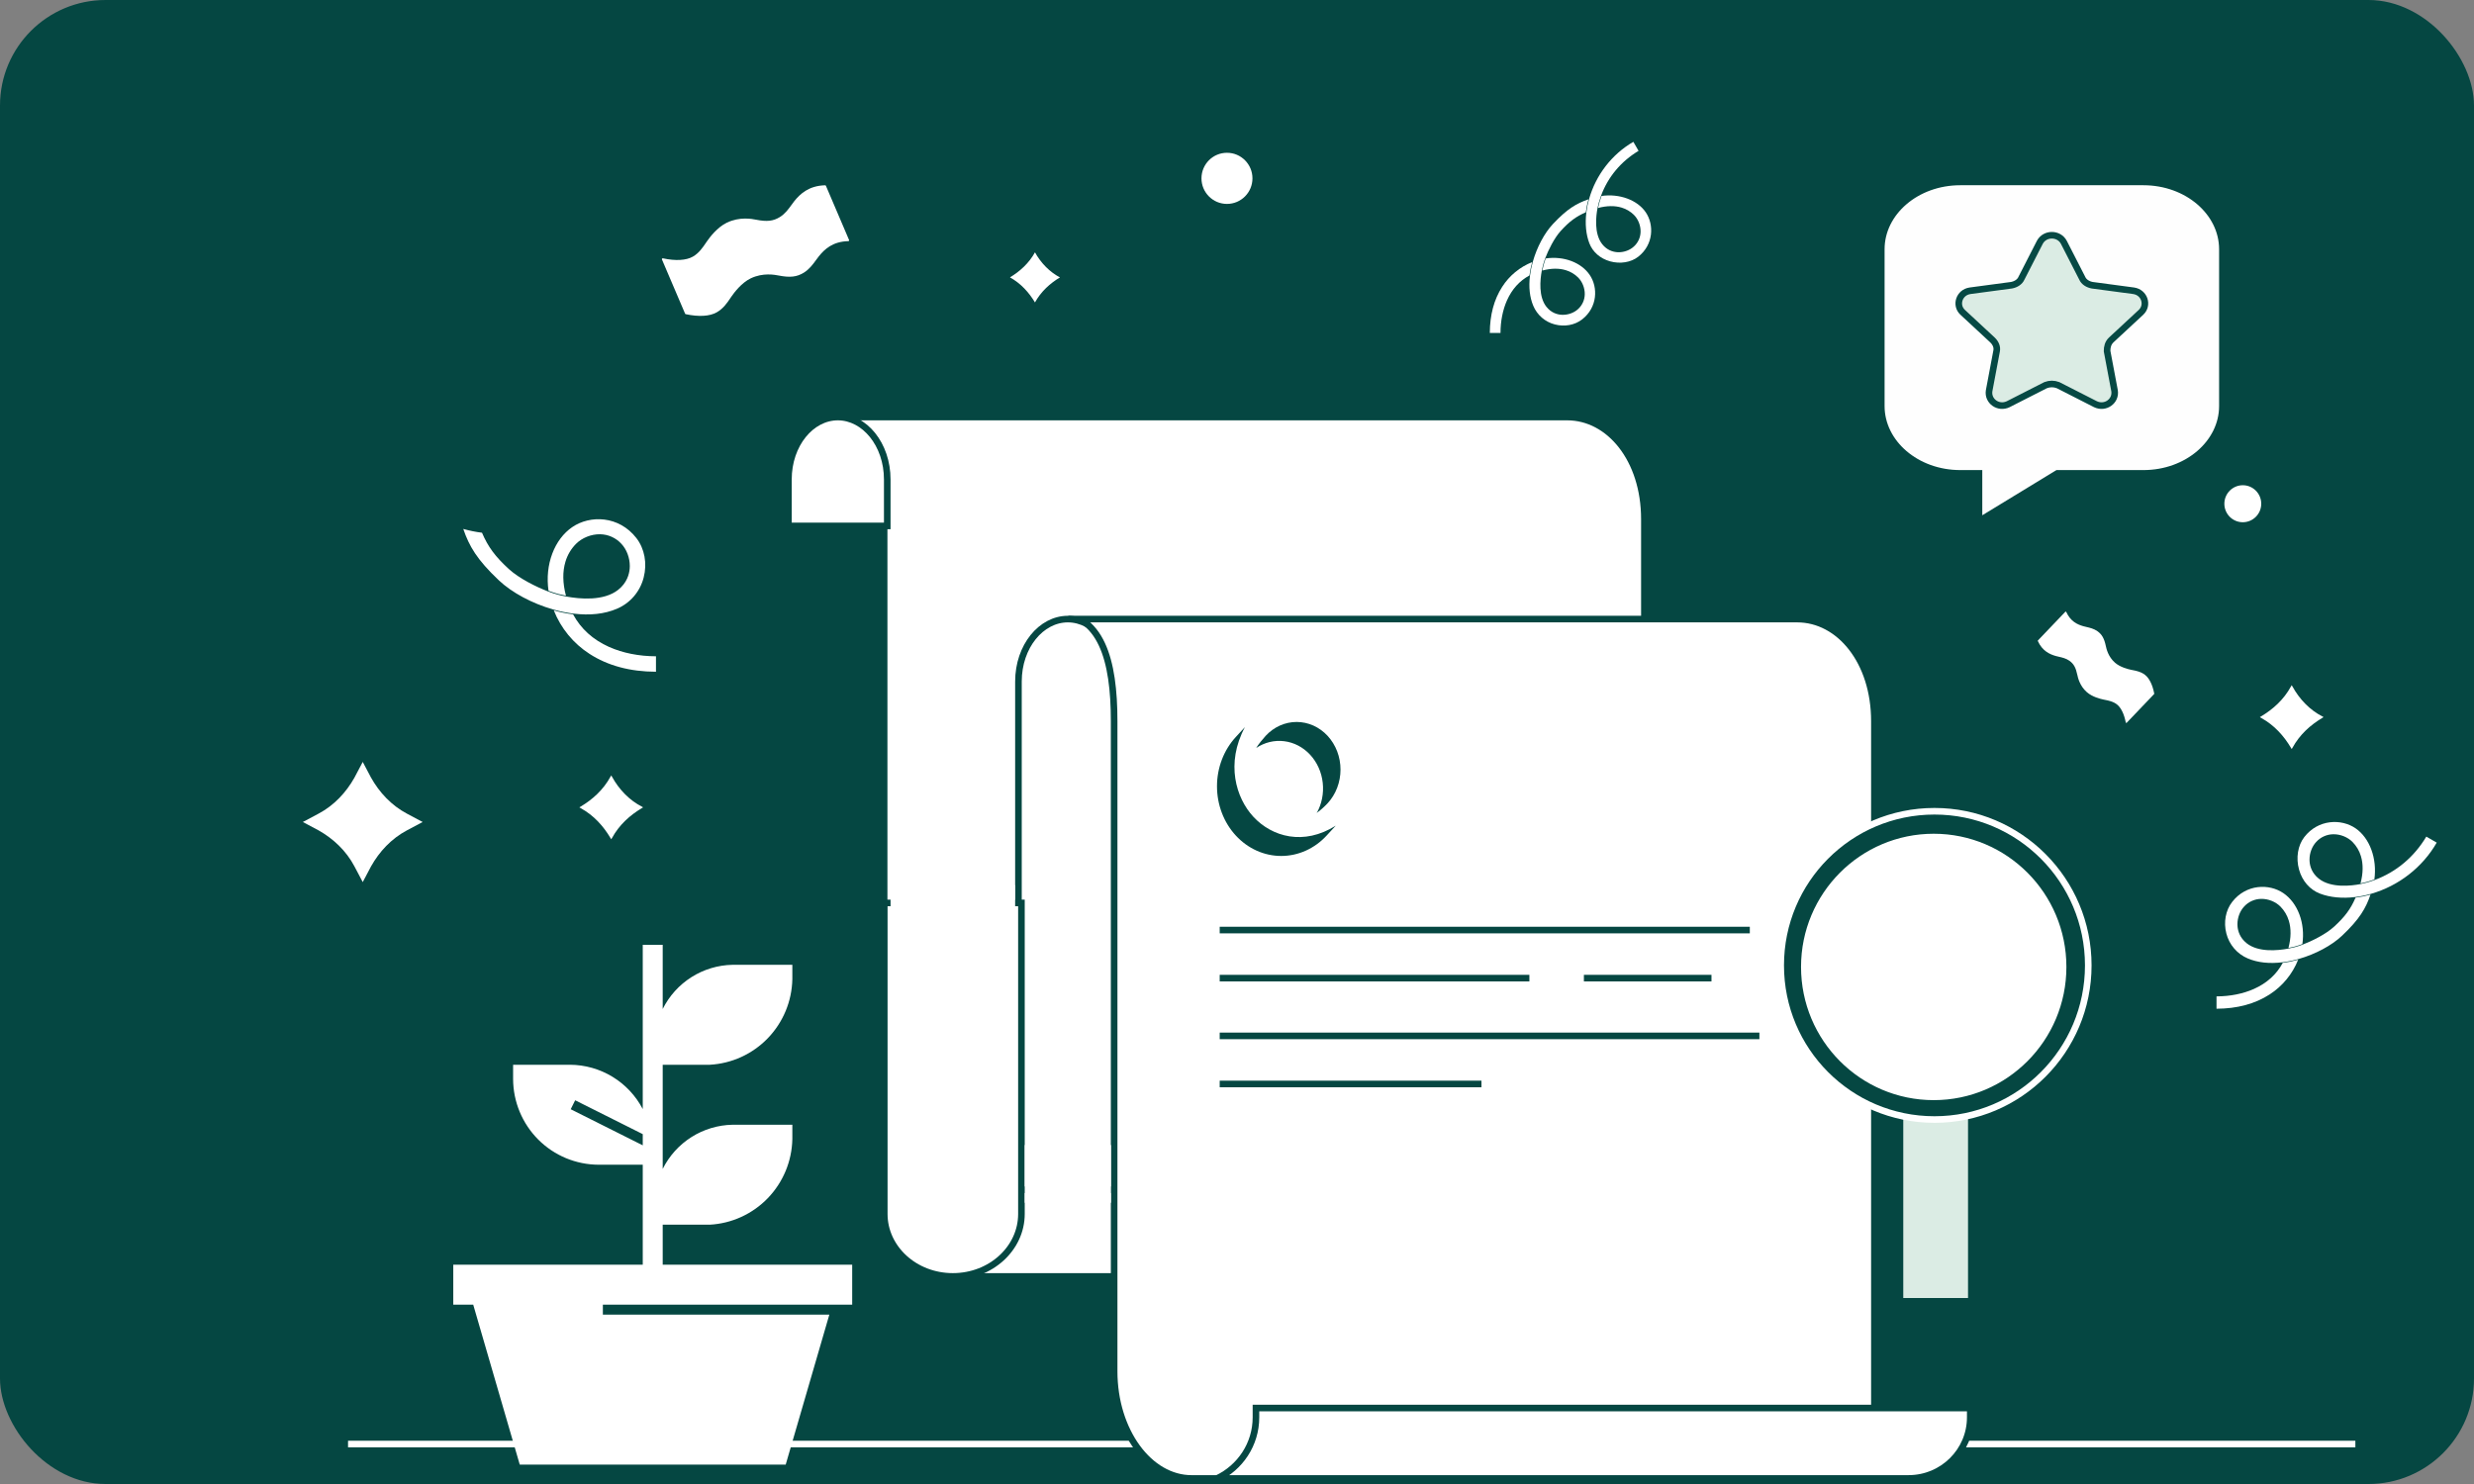   <svg width="375" height="225" fill="none" xmlns="http://www.w3.org/2000/svg">
    <rect width="100%" height="100%" fill="#808080" stroke="none"/>
    <rect width="375" height="225" rx="16" fill="#054742" />
    <path
      d="M52.755 218.941H357.018"
      stroke="white"
      strokeLinecap="round"
      strokeLinejoin="round"
    />
    <path
      d="M249.227 193.525H249.25V175.866V145.598V88.178V78.715C249.25 69.623 243.928 63.23 237.555 63.23H128.857C129.012 63.32 129.163 63.415 129.31 63.516C130.533 64.355 131.46 65.565 132.153 67.045C133.531 69.989 134.014 74.077 134.014 78.715V177.29C134.014 181.816 135.356 185.894 137.502 188.828C139.648 191.763 142.571 193.525 145.753 193.525H145.794H145.837H145.881H145.928H145.977H146.028H146.081H146.136H146.193H146.251H146.312H146.375H146.44H146.507H146.576H146.646H146.719H146.794H146.87H146.948H147.029H147.111H147.195H147.281H147.369H147.458H147.55H147.643H147.739H147.836H147.934H148.035H148.138H148.242H148.348H148.456H148.565H148.677H148.79H148.905H149.021H149.14H149.26H149.381H149.505H149.63H149.757H149.885H150.016H150.147H150.281H150.416H150.553H150.691H150.831H150.973H151.116H151.261H151.407H151.555H151.705H151.856H152.008H152.163H152.318H152.476H152.634H152.795H152.956H153.12H153.284H153.451H153.618H153.788H153.958H154.13H154.304H154.479H154.655H154.833H155.012H155.192H155.374H155.557H155.742H155.928H156.115H156.304H156.494H156.685H156.878H157.072H157.267H157.464H157.662H157.861H158.061H158.263H158.466H158.67H158.875H159.082H159.29H159.499H159.709H159.92H160.133H160.346H160.561H160.777H160.995H161.213H161.432H161.653H161.875H162.098H162.321H162.546H162.773H163H163.228H163.457H163.688H163.919H164.151H164.385H164.619H164.855H165.091H165.328H165.567H165.806H166.047H166.288H166.53H166.773H167.017H167.262H167.508H167.755H168.003H168.252H168.501H168.751H169.003H169.255H169.508H169.761H170.016H170.272H170.528H170.785H171.043H171.301H171.561H171.821H172.082H172.343H172.606H172.869H173.133H173.398H173.663H173.929H174.196H174.463H174.731H175H175.269H175.539H175.81H176.082H176.353H176.626H176.899H177.173H177.448H177.723H177.998H178.274H178.551H178.828H179.106H179.384H179.663H179.943H180.222H180.503H180.784H181.065H181.347H181.629H181.912H182.195H182.479H182.763H183.048H183.332H183.618H183.904H184.19H184.476H184.763H185.05H185.338H185.626H185.914H186.203H186.492H186.781H187.071H187.361H187.651H187.942H188.232H188.523H188.815H189.106H189.398H189.69H189.982H190.275H190.567H190.86H191.153H191.446H191.74H192.033H192.327H192.621H192.915H193.209H193.503H193.798H194.092H194.387H194.682H194.976H195.271H195.566H195.861H196.156H196.451H196.746H197.041H197.337H197.632H197.927H198.222H198.517H198.812H199.107H199.402H199.697H199.992H200.287H200.582H200.876H201.171H201.465H201.76H202.054H202.348H202.642H202.936H203.229H203.523H203.816H204.109H204.402H204.695H204.988H205.28H205.572H205.864H206.156H206.447H206.738H207.029H207.32H207.61H207.9H208.19H208.48H208.769H209.058H209.346H209.634H209.922H210.21H210.497H210.783H211.07H211.356H211.641H211.926H212.211H212.496H212.779H213.063H213.346H213.629H213.911H214.192H214.473H214.754H215.034H215.314H215.593H215.872H216.15H216.427H216.704H216.981H217.257H217.532H217.807H218.081H218.355H218.627H218.9H219.172H219.443H219.713H219.983H220.252H220.52H220.788H221.055H221.322H221.587H221.853H222.117H222.38H222.643H222.905H223.167H223.427H223.687H223.946H224.204H224.462H224.719H224.975H225.23H225.484H225.737H225.99H226.242H226.492H226.742H226.992H227.24H227.487H227.734H227.979H228.224H228.467H228.71H228.952H229.193H229.433H229.672H229.91H230.147H230.383H230.618H230.852H231.085H231.317H231.548H231.777H232.006H232.234H232.461H232.686H232.911H233.134H233.357H233.578H233.798H234.017H234.235H234.452H234.667H234.881H235.095H235.307H235.518H235.727H235.936H236.143H236.349H236.554H236.757H236.96H237.161H237.361H237.559H237.757H237.952H238.147H238.341H238.533H238.723H238.913H239.101H239.288H239.473H239.657H239.84H240.021H240.201H240.38H240.557H240.732H240.907H241.079H241.251H241.421H241.589H241.756H241.922H242.086H242.249H242.41H242.569H242.728H242.884H243.039H243.193H243.345H243.495H243.644H243.791H243.937H244.081H244.224H244.364H244.504H244.641H244.778H244.912H245.045H245.176H245.305H245.433H245.559H245.684H245.806H245.927H246.047H246.164H246.28H246.394H246.506H246.617H246.726H246.833H246.938H247.042H247.143H247.243H247.341H247.438H247.532H247.625H247.715H247.804H247.891H247.976H248.06H248.141H248.22H248.298H248.374H248.447H248.519H248.589H248.657H248.723H248.787H248.849H248.909H248.967H249.023H249.077H249.129H249.179H249.227Z"
      fill="white"
      stroke="#054742"
    />
    <path
      d="M119.507 79.737H134.486L134.486 72.698C134.486 67.36 131.036 63.23 126.996 63.23C122.957 63.23 119.506 67.36 119.506 72.698L119.507 79.737Z"
      fill="white"
      stroke="#054742"
    />
    <path
      d="M169.352 180.393V103.331C169.352 97.993 165.901 93.863 161.862 93.863C157.823 93.863 154.372 97.993 154.372 103.331L154.372 180.393H169.352Z"
      fill="white"
      stroke="#054742"
    />
    <path
      d="M154.825 136.903V184.059C154.825 189.248 150.214 193.527 144.429 193.527C138.645 193.527 134.034 189.248 134.034 184.059L134.034 136.903H154.825Z"
      fill="white"
      stroke="#054742"
    />
    <path
      d="M284.091 224.158H284.115V206.498V176.231V118.811V109.348C284.115 100.256 278.792 93.863 272.419 93.863H163.722C163.876 93.953 164.027 94.048 164.174 94.149C165.397 94.987 166.325 96.198 167.017 97.678C168.395 100.622 168.878 104.71 168.878 109.348V207.923C168.878 212.449 170.221 216.527 172.366 219.461C174.513 222.396 177.436 224.158 180.617 224.158H180.658H180.701H180.746H180.792H180.841H180.892H180.945H181H181.057H181.116H181.177H181.239H181.304H181.371H181.44H181.511H181.583H181.658H181.734H181.813H181.893H181.975H182.059H182.145H182.233H182.323H182.414H182.508H182.603H182.7H182.799H182.899H183.002H183.106H183.212H183.32H183.43H183.541H183.654H183.769H183.886H184.004H184.124H184.246H184.369H184.494H184.621H184.75H184.88H185.012H185.145H185.28H185.417H185.555H185.695H185.837H185.98H186.125H186.271H186.419H186.569H186.72H186.873H187.027H187.183H187.34H187.499H187.659H187.821H187.984H188.149H188.315H188.483H188.652H188.822H188.994H189.168H189.343H189.519H189.697H189.876H190.056H190.238H190.422H190.606H190.792H190.98H191.168H191.358H191.55H191.742H191.936H192.132H192.328H192.526H192.725H192.925H193.127H193.33H193.534H193.739H193.946H194.154H194.363H194.573H194.784H194.997H195.211H195.426H195.642H195.859H196.077H196.297H196.517H196.739H196.962H197.186H197.411H197.637H197.864H198.092H198.321H198.552H198.783H199.016H199.249H199.483H199.719H199.955H200.193H200.431H200.67H200.911H201.152H201.394H201.638H201.882H202.127H202.373H202.619H202.867H203.116H203.365H203.616H203.867H204.119H204.372H204.626H204.88H205.136H205.392H205.649H205.907H206.166H206.425H206.685H206.946H207.208H207.47H207.733H207.997H208.262H208.527H208.793H209.06H209.327H209.595H209.864H210.134H210.404H210.674H210.946H211.218H211.49H211.764H212.037H212.312H212.587H212.862H213.138H213.415H213.692H213.97H214.249H214.527H214.807H215.087H215.367H215.648H215.929H216.211H216.493H216.776H217.059H217.343H217.627H217.912H218.197H218.482H218.768H219.054H219.34H219.627H219.915H220.202H220.49H220.779H221.067H221.356H221.646H221.935H222.225H222.515H222.806H223.097H223.388H223.679H223.97H224.262H224.554H224.846H225.139H225.432H225.724H226.017H226.311H226.604H226.898H227.191H227.485H227.779H228.073H228.368H228.662H228.957H229.251H229.546H229.841H230.136H230.43H230.725H231.02H231.315H231.611H231.906H232.201H232.496H232.791H233.086H233.381H233.676H233.971H234.266H234.561H234.856H235.151H235.446H235.74H236.035H236.329H236.624H236.918H237.212H237.506H237.8H238.094H238.387H238.68H238.974H239.267H239.559H239.852H240.144H240.436H240.728H241.02H241.311H241.603H241.893H242.184H242.474H242.765H243.054H243.344H243.633H243.922H244.21H244.498H244.786H245.074H245.361H245.648H245.934H246.22H246.506H246.791H247.076H247.36H247.644H247.927H248.21H248.493H248.775H249.057H249.338H249.618H249.899H250.178H250.457H250.736H251.014H251.292H251.569H251.845H252.121H252.396H252.671H252.945H253.219H253.492H253.764H254.036H254.307H254.577H254.847H255.116H255.385H255.652H255.92H256.186H256.452H256.717H256.981H257.245H257.507H257.77H258.031H258.292H258.551H258.81H259.069H259.326H259.583H259.839H260.094H260.348H260.602H260.854H261.106H261.357H261.607H261.856H262.104H262.351H262.598H262.843H263.088H263.332H263.574H263.816H264.057H264.297H264.536H264.774H265.011H265.247H265.482H265.716H265.949H266.181H266.412H266.642H266.871H267.098H267.325H267.551H267.775H267.999H268.221H268.442H268.662H268.881H269.099H269.316H269.531H269.746H269.959H270.171H270.382H270.592H270.8H271.007H271.213H271.418H271.622H271.824H272.025H272.225H272.423H272.621H272.817H273.011H273.205H273.397H273.588H273.777H273.965H274.152H274.337H274.521H274.704H274.885H275.065H275.244H275.421H275.597H275.771H275.944H276.115H276.285H276.454H276.621H276.786H276.95H277.113H277.274H277.434H277.592H277.748H277.903H278.057H278.209H278.359H278.508H278.655H278.801H278.945H279.088H279.229H279.368H279.506H279.642H279.776H279.909H280.04H280.17H280.297H280.423H280.548H280.67H280.791H280.911H281.028H281.144H281.258H281.371H281.481H281.59H281.697H281.802H281.906H282.008H282.107H282.206H282.302H282.396H282.489H282.58H282.668H282.755H282.841H282.924H283.005H283.085H283.162H283.238H283.312H283.383H283.453H283.521H283.587H283.651H283.713H283.773H283.831H283.887H283.941H283.993H284.043H284.091Z"
      fill="white"
      stroke="#054742"
    />
    <line
      x1="184.878"
      y1="141.012"
      x2="265.23"
      y2="141.012"
      stroke="#054742"
      strokeLinecap="square"
    />
    <line
      x1="184.878"
      y1="148.301"
      x2="231.818"
      y2="148.301"
      stroke="#054742"
      strokeLinecap="square"
    />
    <line
      x1="240.082"
      y1="148.301"
      x2="259.42"
      y2="148.301"
      stroke="#054742"
      strokeLinecap="square"
    />
    <line
      x1="184.878"
      y1="157.059"
      x2="266.683"
      y2="157.059"
      stroke="#054742"
      strokeLinecap="square"
    />
    <line
      x1="184.878"
      y1="164.348"
      x2="224.554"
      y2="164.348"
      stroke="#054742"
      strokeLinecap="square"
    />
    <rect
      x="134.986"
      y="134.211"
      width="18.885"
      height="8.753"
      fill="white"
    />
    <rect
      x="155.325"
      y="173.605"
      width="13.074"
      height="8.753"
      fill="white"
    />
    <path
      d="M190.374 214.896C190.374 218.981 187.969 222.504 184.491 224.155H289.3C294.464 224.155 298.643 220.006 298.643 214.896V213.484H190.374V214.896Z"
      fill="white"
      stroke="#054742"
    />
    <rect
      x="288.491"
      y="166.051"
      width="9.815"
      height="30.75"
      fill="#DBECE4"
    />
    <path
      d="M293.222 169.74C306.096 169.74 316.532 159.277 316.532 146.37C316.532 133.463 306.096 123 293.222 123C280.348 123 269.911 133.463 269.911 146.37C269.911 159.277 280.348 169.74 293.222 169.74Z"
      fill="#054742"
      stroke="white"
      strokeMiterlimit="10"
      strokeLinecap="round"
      strokeLinejoin="round"
    />
    <path
      d="M293.105 166.299C303.936 166.299 312.717 157.481 312.717 146.604C312.717 135.728 303.936 126.91 293.105 126.91C282.274 126.91 273.494 135.728 273.494 146.604C273.494 157.481 282.274 166.299 293.105 166.299Z"
      fill="white"
      stroke="white"
      strokeMiterlimit="10"
      strokeLinecap="round"
      strokeLinejoin="round"
    />
    <path
      d="M201.241 111.575C200.623 110.905 199.89 110.373 199.083 110.01C198.276 109.648 197.411 109.461 196.537 109.461C195.664 109.461 194.799 109.648 193.992 110.01C193.185 110.373 192.451 110.905 191.834 111.575C191.458 111.983 190.676 112.937 190.409 113.407C191.679 112.556 193.177 112.194 194.659 112.38C196.142 112.565 197.524 113.287 198.583 114.429C199.641 115.571 200.315 117.067 200.494 118.675C200.674 120.283 200.349 121.91 199.573 123.294L199.676 123.183C200.121 122.889 200.856 122.202 201.241 121.785C201.858 121.114 202.348 120.319 202.683 119.443C203.017 118.567 203.189 117.628 203.189 116.68C203.189 115.732 203.017 114.793 202.683 113.917C202.348 113.042 201.858 112.246 201.241 111.575Z"
      fill="#054742"
    />
    <path
      d="M189.963 123.815C187.349 120.979 185.749 115.761 188.698 110.246L187.319 111.742C185.494 113.724 184.468 116.411 184.468 119.213C184.468 122.015 185.494 124.703 187.32 126.684C189.145 128.665 191.622 129.778 194.204 129.778C196.785 129.778 199.262 128.665 201.087 126.684L202.466 125.187C197.626 128.241 192.81 126.905 189.963 123.815Z"
      fill="#054742"
    />
    <g clipPath="url(#clip0_9804_60504)">
      <path
        d="M78.781 222.058H119.095L125.707 199.325H91.38V197.809H129.172V191.747H100.45V185.685H107.576C110.914 185.506 114.061 184.067 116.385 181.657C118.708 179.247 120.036 176.045 120.101 172.694V170.53H111.031C108.826 170.572 106.674 171.219 104.809 172.4C102.944 173.581 101.436 175.25 100.45 177.228V161.436H107.576C110.914 161.257 114.061 159.818 116.385 157.408C118.708 154.998 120.036 151.796 120.101 148.445V146.281H111.031C108.826 146.324 106.674 146.971 104.809 148.151C102.944 149.332 101.436 151.002 100.45 152.98V143.25H97.426V168.153C96.371 166.137 94.789 164.447 92.849 163.263C90.908 162.08 88.683 161.449 86.412 161.436H77.775V163.601C77.786 167.043 79.155 170.34 81.582 172.774C84.01 175.208 87.299 176.581 90.733 176.592H97.426V191.747H68.705V197.809H71.728L78.781 222.058ZM86.506 168.178L87.183 166.82L97.426 171.954V173.652L86.506 168.178Z"
        fill="white"
      />
    </g>
    <path
      d="M93.206 117.525C94.235 119.414 95.782 120.975 97.526 121.855L98.449 122.41L97.51 122.975C95.807 123.999 94.25 125.38 93.206 127.295L92.649 128.225L92.088 127.286C91.067 125.579 89.69 124.017 87.78 122.97L86.85 122.41L87.789 121.845C89.492 120.82 91.049 119.44 92.093 117.525L92.649 116.595L93.206 117.525Z"
      fill="white"
      stroke="#054742"
    />
    <path
      d="M311.593 99.457C311.748 99.5 311.913 99.538 312.088 99.578C312.595 99.694 313.171 99.826 313.673 100.181C314.323 100.641 314.638 101.203 314.875 102.325C314.962 102.734 315.227 103.982 316.32 104.945C317.137 105.664 318.379 105.973 318.875 106.074L319.057 106.11C319.601 106.219 320.291 106.35 320.861 106.787C321.485 107.265 321.966 108.24 322.214 109.533C322.216 109.546 322.221 109.558 322.229 109.568C322.236 109.579 322.246 109.587 322.257 109.594C322.268 109.6 322.281 109.604 322.294 109.605C322.307 109.606 322.32 109.604 322.332 109.599C322.344 109.594 322.355 109.587 322.364 109.577L326.508 105.236C326.518 105.226 326.525 105.214 326.529 105.2C326.533 105.187 326.534 105.172 326.531 105.158C326.275 103.824 325.776 102.808 325.113 102.306C324.507 101.842 323.798 101.704 323.229 101.594L323.055 101.56C322.571 101.461 321.364 101.16 320.582 100.475C319.535 99.554 319.281 98.345 319.194 97.95C318.95 96.796 318.604 96.185 317.918 95.699C317.388 95.323 316.792 95.187 316.265 95.062C316.095 95.023 315.934 94.986 315.786 94.944C314.872 94.682 313.849 94.221 313.193 92.78C313.188 92.766 313.179 92.755 313.167 92.746C313.156 92.737 313.142 92.731 313.128 92.729C313.113 92.728 313.099 92.729 313.086 92.734C313.072 92.739 313.06 92.748 313.051 92.758L308.906 97.099C308.894 97.112 308.886 97.128 308.883 97.145C308.88 97.163 308.883 97.181 308.89 97.197C309.58 98.712 310.698 99.199 311.593 99.457Z"
      fill="white"
    />
    <path
      d="M61.691 123.368L64.067 124.63L61.691 125.891C59.316 127.152 57.499 129.114 56.241 131.357L54.983 133.74L53.726 131.357C52.468 128.974 50.511 127.152 48.276 125.891L45.9 124.63L48.276 123.368C50.651 122.107 52.468 120.145 53.726 117.902L54.983 115.52L56.241 117.902C57.499 120.145 59.316 122.107 61.691 123.368Z"
      fill="white"
    />
    <path
      d="M351.762 202.384L354.138 203.645L351.762 204.907C349.386 206.168 347.57 208.13 346.312 210.373L345.054 212.755L343.796 210.373C342.539 207.99 340.582 206.168 338.346 204.907L335.971 203.645L338.346 202.384C340.722 201.122 342.539 199.16 343.796 196.918L345.054 194.535L346.312 196.918C347.57 199.16 349.386 201.122 351.762 202.384Z"
      fill="#054742"
    />
    <path
      d="M39.507 114.374L40.904 115.215L39.507 116.056C38.109 116.897 36.851 118.018 36.013 119.56L35.174 120.961L34.336 119.56C33.498 118.158 32.38 116.897 30.842 116.056L29.445 115.215L30.842 114.374C32.24 113.533 33.498 112.412 34.336 110.87L35.174 109.469L36.013 110.87C36.851 112.412 38.109 113.673 39.507 114.374Z"
      fill="#054742"
    />
    <path
      d="M157.282 37.958C158.159 39.568 159.478 40.9 160.968 41.652L161.637 42.055L160.952 42.467C159.503 43.339 158.174 44.517 157.282 46.152L156.878 46.827L156.468 46.143C155.599 44.69 154.425 43.357 152.795 42.462L152.118 42.055L152.803 41.642C154.252 40.771 155.581 39.593 156.473 37.958L156.878 37.282L157.282 37.958Z"
      fill="white"
      stroke="#054742"
    />
    <path
      d="M347.925 103.845C348.955 105.734 350.502 107.295 352.245 108.175L353.168 108.73L352.229 109.295C350.527 110.32 348.969 111.7 347.925 113.615L347.369 114.545L346.808 113.606C345.786 111.899 344.41 110.337 342.5 109.29L341.57 108.73L342.509 108.165C344.211 107.141 345.769 105.76 346.813 103.845L347.369 102.915L347.925 103.845Z"
      fill="white"
      stroke="#054742"
    />
    <path
      d="M361.158 187.948L362.556 188.789L361.158 189.63C359.761 190.471 358.503 191.592 357.665 193.134L356.826 194.536L355.988 193.134C355.149 191.733 354.031 190.471 352.494 189.63L351.097 188.789L352.494 187.948C353.892 187.107 355.149 185.986 355.988 184.445L356.826 183.043L357.665 184.445C358.503 185.986 359.761 187.248 361.158 187.948Z"
      fill="#054742"
    />
    <path
      d="M57.663 70.333C60.348 75.017 64.894 78.557 70.144 80.052C71.114 80.329 72.105 80.531 73.106 80.655C75.578 80.956 77.898 80.734 79.813 80.001C81.728 79.267 83.171 77.611 83.775 75.447C84.393 73.229 84.01 70.862 82.774 69.272C80.134 65.873 75.758 65.762 73.053 67.616C70.367 69.461 68.936 73.357 69.488 77.32C69.964 77.496 70.458 77.658 70.956 77.799C71.321 77.901 71.711 77.993 72.116 78.074C71.609 76.15 71.582 74.411 72.037 72.904C72.339 71.883 72.889 70.954 73.637 70.199C74.55 69.279 75.946 68.722 77.28 68.744C77.893 68.751 78.497 68.884 79.056 69.136C79.614 69.389 80.115 69.754 80.527 70.209C81.321 71.062 81.788 72.316 81.788 73.551C81.788 73.67 81.788 73.788 81.775 73.906C81.708 74.813 81.351 76.114 80.033 77.164C77.701 79.023 73.767 78.513 72.183 78.208C71.744 78.123 71.319 78.024 70.927 77.913C70.414 77.768 69.906 77.597 69.415 77.418C65.316 75.891 61.935 73.046 59.633 69.19L57.663 70.333Z"
      fill="#054742"
    />
    <path
      d="M83.863 92.409C84.861 92.695 85.879 92.903 86.909 93.031C89.416 93.339 91.631 93.095 93.493 92.305C94.491 91.885 95.378 91.239 96.084 90.416C96.791 89.593 97.297 88.617 97.564 87.564C98.119 85.421 97.705 83.183 96.457 81.576C93.817 78.177 89.441 78.066 86.736 79.921C85.407 80.834 84.363 82.219 83.716 83.929C83.06 85.664 82.862 87.614 83.142 89.572C83.628 89.76 84.124 89.922 84.627 90.056C84.991 90.151 85.381 90.237 85.784 90.314C85.278 88.394 85.254 86.659 85.711 85.155C86.015 84.137 86.564 83.21 87.311 82.457C88.224 81.538 89.621 80.98 90.955 81.002C91.567 81.009 92.172 81.143 92.73 81.395C93.289 81.647 93.79 82.011 94.201 82.466C94.995 83.32 95.462 84.575 95.462 85.809C95.462 85.928 95.458 86.046 95.449 86.165C95.382 87.071 95.025 88.373 93.708 89.421C91.509 91.175 87.842 90.817 85.853 90.446C85.414 90.367 84.99 90.272 84.597 90.17C84.078 90.031 83.567 89.864 83.066 89.67C81.304 88.996 78.696 87.706 77.144 86.29C75.079 84.405 73.968 82.905 73.06 80.77C72.101 80.65 71.152 80.458 70.221 80.197C71.116 82.79 72.263 84.82 75.619 87.991C77.588 89.852 80.67 91.504 83.863 92.409Z"
      fill="white"
    />
    <path
      d="M92.329 98.089C89.875 96.992 88.037 95.33 86.864 93.142C85.878 93.017 84.903 92.82 83.945 92.551C85.018 95.257 86.908 97.558 89.35 99.132C92.113 100.924 95.503 101.838 99.43 101.848L99.43 99.504C96.841 99.497 94.386 99.006 92.329 98.089Z"
      fill="white"
    />
    <path
      d="M369.347 127.757C367.201 131.5 363.568 134.329 359.373 135.523C358.598 135.745 357.806 135.906 357.006 136.005C355.031 136.246 353.177 136.068 351.647 135.482C350.117 134.896 348.963 133.573 348.481 131.844C347.987 130.071 348.293 128.18 349.281 126.909C351.39 124.193 354.887 124.105 357.049 125.586C359.195 127.06 360.338 130.174 359.898 133.34C359.517 133.481 359.122 133.611 358.724 133.723C358.433 133.805 358.121 133.878 357.797 133.943C358.203 132.405 358.224 131.016 357.86 129.812C357.619 128.996 357.18 128.254 356.582 127.651C355.852 126.915 354.737 126.47 353.671 126.488C353.181 126.493 352.698 126.6 352.252 126.801C351.806 127.003 351.406 127.294 351.077 127.658C350.442 128.34 350.069 129.342 350.069 130.329C350.069 130.424 350.069 130.518 350.079 130.612C350.133 131.337 350.418 132.376 351.471 133.216C353.334 134.701 356.478 134.294 357.743 134.05C358.095 133.982 358.434 133.903 358.748 133.814C359.158 133.698 359.564 133.562 359.955 133.419C363.231 132.199 365.933 129.926 367.772 126.844L369.347 127.757Z"
      fill="white"
    />
    <path
      d="M348.411 145.399C347.613 145.628 346.8 145.794 345.977 145.897C343.973 146.143 342.203 145.948 340.716 145.317C339.918 144.981 339.21 144.464 338.645 143.807C338.081 143.15 337.676 142.37 337.463 141.529C337.019 139.816 337.35 138.028 338.347 136.744C340.457 134.028 343.954 133.939 346.115 135.421C347.177 136.15 348.011 137.257 348.528 138.624C349.052 140.01 349.21 141.568 348.987 143.133C348.598 143.283 348.202 143.412 347.8 143.52C347.509 143.595 347.198 143.664 346.875 143.726C347.28 142.191 347.299 140.805 346.934 139.603C346.691 138.79 346.252 138.049 345.655 137.447C344.926 136.713 343.81 136.267 342.744 136.285C342.254 136.291 341.771 136.397 341.325 136.599C340.879 136.8 340.479 137.091 340.15 137.455C339.516 138.137 339.142 139.14 339.142 140.126C339.142 140.221 339.145 140.315 339.153 140.41C339.206 141.134 339.492 142.174 340.544 143.012C342.301 144.414 345.231 144.127 346.82 143.831C347.171 143.768 347.511 143.692 347.824 143.611C348.239 143.5 348.647 143.366 349.048 143.211C350.456 142.672 352.539 141.642 353.779 140.51C355.43 139.004 356.318 137.805 357.043 136.1C357.81 136.003 358.568 135.85 359.312 135.642C358.597 137.713 357.68 139.336 354.998 141.87C353.425 143.356 350.962 144.676 348.411 145.399Z"
      fill="white"
    />
    <path
      d="M341.645 149.938C343.607 149.062 345.075 147.733 346.012 145.985C346.8 145.885 347.58 145.728 348.345 145.513C347.487 147.675 345.977 149.514 344.026 150.771C341.819 152.204 339.109 152.934 335.971 152.941L335.971 151.069C338.04 151.063 340.001 150.671 341.645 149.938Z"
      fill="white"
    />
    <path
      d="M247.578 21.504C244.344 23.367 241.901 26.522 240.869 30.164C240.677 30.837 240.538 31.525 240.452 32.22C240.244 33.935 240.398 35.544 240.904 36.873C241.41 38.202 242.554 39.203 244.047 39.622C245.579 40.051 247.212 39.785 248.311 38.928C250.657 37.096 250.733 34.06 249.454 32.183C248.18 30.319 245.49 29.326 242.755 29.709C242.633 30.039 242.521 30.382 242.424 30.727C242.353 30.981 242.29 31.252 242.234 31.532C243.562 31.18 244.762 31.162 245.803 31.478C246.507 31.688 247.149 32.069 247.67 32.588C248.305 33.221 248.69 34.19 248.675 35.116C248.67 35.541 248.578 35.96 248.404 36.348C248.23 36.735 247.978 37.083 247.663 37.368C247.074 37.919 246.209 38.244 245.356 38.244C245.274 38.244 245.193 38.244 245.111 38.234C244.485 38.188 243.587 37.94 242.862 37.026C241.579 35.408 241.93 32.678 242.141 31.579C242.2 31.274 242.268 30.98 242.345 30.707C242.445 30.352 242.563 29.999 242.686 29.659C243.741 26.814 245.705 24.468 248.367 22.871L247.578 21.504Z"
      fill="white"
    />
    <path
      d="M232.339 39.684C232.141 40.377 231.997 41.083 231.909 41.798C231.696 43.538 231.865 45.074 232.41 46.366C232.7 47.058 233.146 47.674 233.714 48.164C234.282 48.654 234.956 49.006 235.683 49.191C237.162 49.576 238.707 49.289 239.817 48.423C242.163 46.591 242.24 43.554 240.96 41.677C240.329 40.755 239.373 40.031 238.192 39.582C236.995 39.127 235.648 38.99 234.297 39.184C234.167 39.521 234.055 39.865 233.963 40.215C233.897 40.467 233.838 40.737 233.785 41.017C235.11 40.666 236.308 40.65 237.346 40.967C238.049 41.177 238.689 41.559 239.209 42.077C239.843 42.71 240.228 43.679 240.213 44.605C240.208 45.03 240.116 45.449 239.942 45.837C239.768 46.224 239.516 46.572 239.202 46.858C238.613 47.408 237.747 47.732 236.894 47.732C236.812 47.732 236.731 47.73 236.649 47.723C236.023 47.677 235.125 47.429 234.401 46.515C233.19 44.989 233.438 42.445 233.693 41.065C233.748 40.761 233.814 40.466 233.884 40.193C233.98 39.833 234.095 39.479 234.229 39.131C234.695 37.909 235.585 36.099 236.563 35.022C237.864 33.589 238.899 32.818 240.373 32.188C240.456 31.523 240.588 30.865 240.768 30.219C238.979 30.84 237.577 31.636 235.388 33.964C234.104 35.33 232.963 37.469 232.339 39.684Z"
      fill="white"
    />
    <path
      d="M228.416 45.556C229.173 43.852 230.321 42.577 231.831 41.764C231.917 41.079 232.053 40.402 232.239 39.738C230.371 40.483 228.782 41.794 227.696 43.488C226.459 45.405 225.828 47.758 225.821 50.483H227.439C227.444 48.686 227.783 46.983 228.416 45.556Z"
      fill="white"
    />
    <path
      d="M371.674 90.228C371.91 90.191 372.156 90.139 372.417 90.085C373.175 89.927 374.034 89.748 374.931 89.916C376.094 90.134 376.866 90.697 377.879 92.065C378.249 92.564 379.378 94.085 381.449 94.707C382.996 95.171 384.865 94.818 385.597 94.646L385.865 94.582C386.667 94.391 387.68 94.141 388.72 94.376C389.858 94.634 391.109 95.654 392.243 97.246C392.254 97.261 392.268 97.274 392.285 97.284C392.301 97.293 392.32 97.299 392.339 97.301C392.358 97.302 392.377 97.3 392.395 97.293C392.413 97.286 392.429 97.276 392.443 97.262C392.456 97.248 392.467 97.231 392.472 97.212L395.389 88.777C395.396 88.757 395.399 88.736 395.396 88.715C395.393 88.694 395.385 88.674 395.373 88.656C394.202 87.013 392.902 85.951 391.695 85.685C390.59 85.434 389.548 85.688 388.71 85.892L388.455 85.954C387.74 86.121 385.923 86.464 384.445 86.024C382.461 85.43 381.372 83.955 381.01 83.475C379.968 82.067 379.124 81.457 377.896 81.227C376.948 81.048 376.06 81.234 375.27 81.393C375.017 81.445 374.777 81.496 374.551 81.53C373.154 81.745 371.488 81.756 369.712 80.217C369.696 80.202 369.677 80.192 369.656 80.187C369.635 80.182 369.613 80.183 369.592 80.189C369.572 80.196 369.554 80.207 369.539 80.222C369.524 80.237 369.512 80.256 369.506 80.276L366.589 88.712C366.58 88.737 366.579 88.763 366.586 88.789C366.593 88.814 366.608 88.837 366.628 88.854C368.496 90.472 370.306 90.437 371.674 90.228Z"
      fill="#054742"
    />
    <path
      d="M120.41 30.48C120.26 30.667 120.113 30.872 119.957 31.088C119.503 31.716 118.987 32.428 118.211 32.908C117.204 33.532 116.255 33.637 114.588 33.308C113.979 33.188 112.123 32.825 110.174 33.762C108.717 34.463 107.572 35.985 107.146 36.606L106.991 36.834C106.526 37.516 105.945 38.385 105.017 38.912C104.002 39.489 102.392 39.579 100.486 39.166C100.467 39.162 100.448 39.162 100.429 39.166C100.41 39.17 100.393 39.179 100.377 39.191C100.362 39.202 100.35 39.217 100.341 39.234C100.332 39.251 100.327 39.27 100.326 39.289C100.326 39.309 100.33 39.328 100.338 39.346L103.842 47.554C103.85 47.573 103.863 47.591 103.879 47.604C103.895 47.618 103.915 47.627 103.935 47.632C105.904 48.058 107.579 47.965 108.65 47.348C109.637 46.789 110.237 45.898 110.719 45.181L110.867 44.963C111.283 44.358 112.397 42.878 113.785 42.206C115.652 41.307 117.448 41.663 118.038 41.775C119.753 42.113 120.787 41.994 121.849 41.336C122.671 40.829 123.203 40.092 123.681 39.442C123.833 39.233 123.977 39.033 124.121 38.855C125.01 37.754 126.234 36.622 128.581 36.562C128.603 36.562 128.624 36.557 128.643 36.546C128.662 36.535 128.678 36.52 128.689 36.502C128.699 36.483 128.705 36.463 128.706 36.441C128.707 36.42 128.703 36.399 128.694 36.379L125.19 28.172C125.179 28.147 125.162 28.127 125.14 28.113C125.118 28.099 125.092 28.091 125.065 28.093C122.598 28.156 121.282 29.403 120.41 30.48Z"
      fill="white"
    />
    <path
      d="M190.343 27.041C190.343 29.459 188.388 31.417 185.979 31.417C183.57 31.417 181.615 29.459 181.615 27.041C181.615 24.622 183.57 22.664 185.979 22.664C188.388 22.664 190.343 24.622 190.343 27.041Z"
      fill="white"
      stroke="#054742"
    />
    <path
      d="M343.251 76.375C343.251 78.201 341.774 79.679 339.956 79.679C338.137 79.679 336.661 78.201 336.661 76.375C336.661 74.549 338.137 73.07 339.956 73.07C341.774 73.07 343.251 74.549 343.251 76.375Z"
      fill="white"
      stroke="#054742"
    />
    <path
      d="M299.968 72.297V71.772H299.443H297.143C290.445 71.772 285.158 67.132 285.158 61.568V37.787C285.158 32.223 290.445 27.584 297.143 27.584H324.878C331.576 27.584 336.863 32.223 336.863 37.787V61.568C336.863 67.132 331.576 71.772 324.878 71.772H311.998H311.851L311.725 71.849L299.968 79.014V72.297Z"
      fill="#FEFEFE"
      stroke="#054742"
      strokeWidth="1.05"
    />
    <path
      d="M312.836 36.75L315.606 42.162C315.858 42.763 316.487 43.124 317.117 43.244L323.412 44.086C325.048 44.327 325.678 46.251 324.545 47.333L320.012 51.542C319.509 52.023 319.383 52.625 319.383 53.226L320.516 59.239C320.768 60.802 319.131 62.005 317.62 61.283L311.955 58.397C311.325 58.157 310.696 58.157 310.066 58.397L304.4 61.283C302.89 62.005 301.253 60.802 301.505 59.239L302.638 53.226C302.764 52.625 302.512 52.023 302.008 51.542L297.476 47.333C296.343 46.251 296.972 44.327 298.609 44.086L304.904 43.244C305.534 43.124 306.163 42.763 306.415 42.162L309.185 36.75C309.94 35.307 312.08 35.307 312.836 36.75Z"
      fill="#DBECE4"
      stroke="#064944"
      strokeMiterlimit="10"
      strokeLinecap="round"
      strokeLinejoin="round"
    />
    <defs>
      <clipPath id="clip0_9804_60504">
        <rect
          width="84.654"
          height="84.87"
          fill="white"
          transform="translate(68.705 140.219)"
        />
      </clipPath>
    </defs>
  </svg>